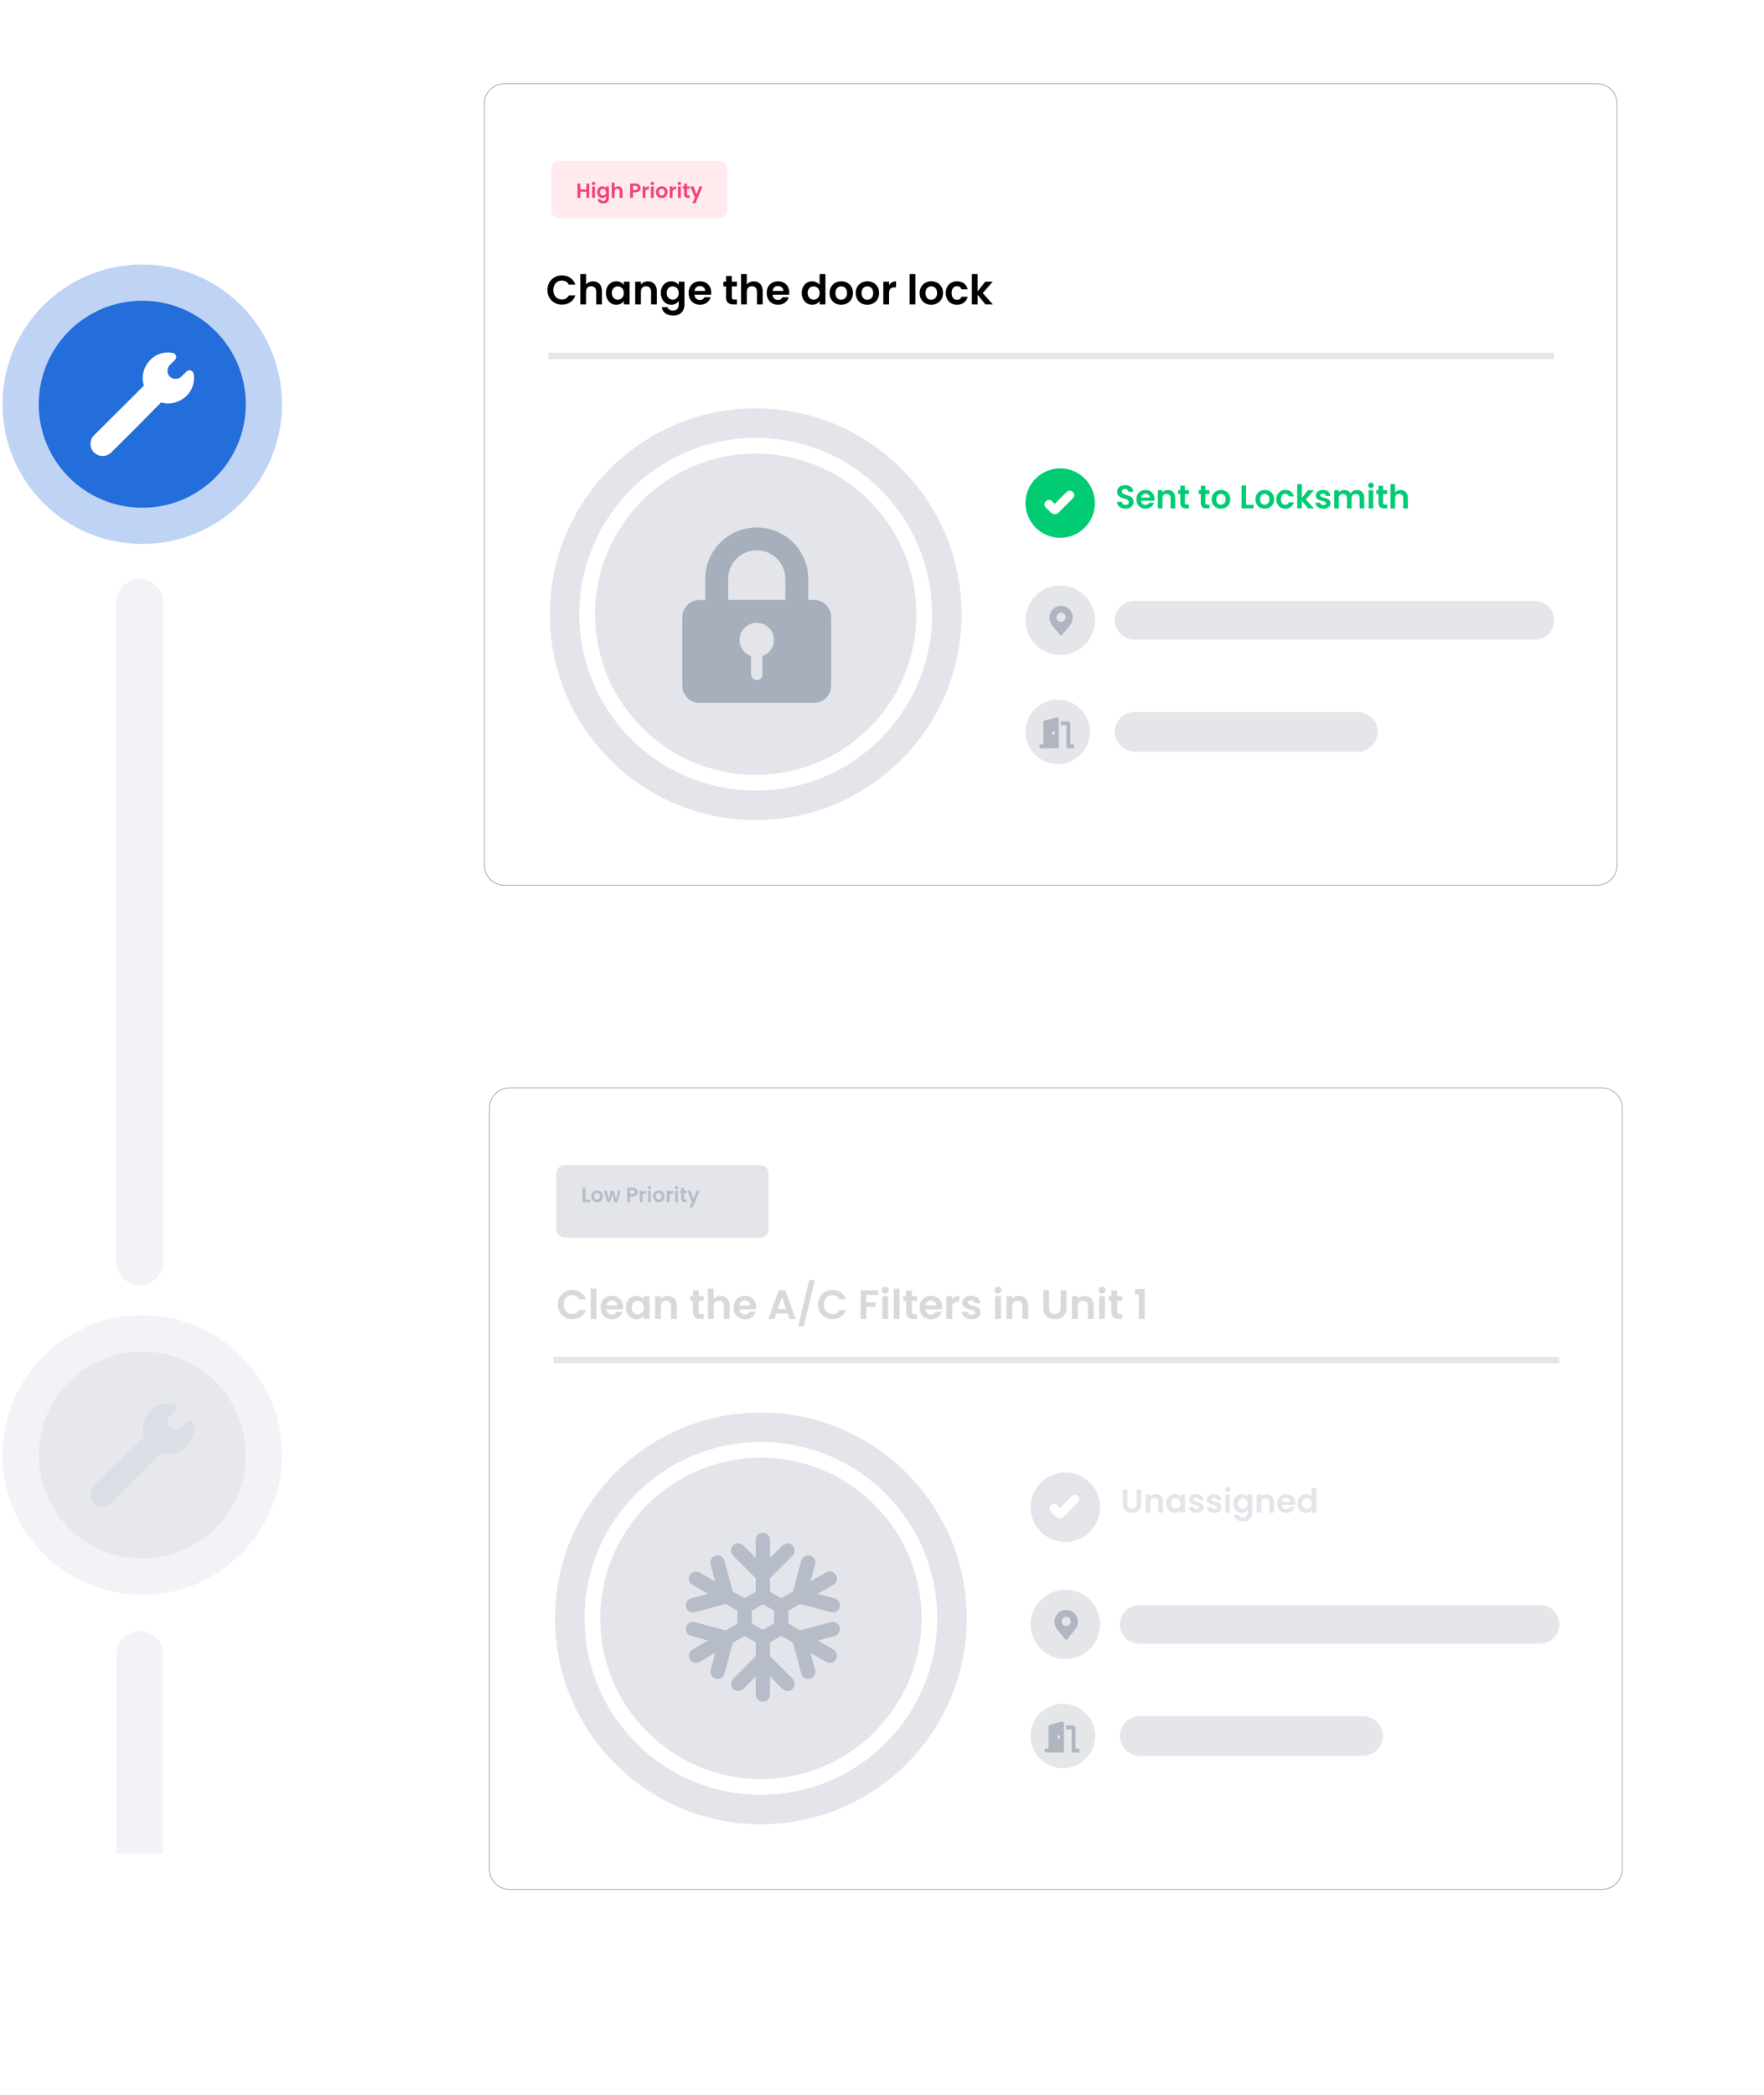<svg width="352" height="418" viewBox="0 0 352 418" fill="none" xmlns="http://www.w3.org/2000/svg">
<g clip-path="url(#clip0_1_3010)">
<g filter="url(#filter0_d_1_3010)">
<path d="M310.917 214.93H109.426C102.319 214.93 96.556 220.693 96.556 227.8V364.221C96.556 371.328 102.319 377.091 109.426 377.091H310.917C318.025 377.091 323.786 371.328 323.786 364.221V227.8C323.786 220.693 318.025 214.93 310.917 214.93Z" fill="#F5F6FA" fill-opacity="0.01"/>
</g>
<g filter="url(#filter1_d_1_3010)">
<path d="M309.885 210.8H108.394C101.286 210.8 95.524 216.561 95.524 223.669V360.089C95.524 367.198 101.286 372.959 108.394 372.959H309.885C316.992 372.959 322.755 367.198 322.755 360.089V223.669C322.755 216.561 316.992 210.8 309.885 210.8Z" fill="#F5F6FA" fill-opacity="0.01"/>
</g>
<path d="M319.695 217.079H101.68C99.466 217.079 97.671 218.874 97.671 221.088V373C97.671 375.214 99.466 377.009 101.68 377.009H319.695C321.909 377.009 323.704 375.214 323.704 373V221.088C323.704 218.874 321.909 217.079 319.695 217.079Z" fill="white" stroke="#A8A8A8" stroke-width="0.164"/>
<path d="M110.456 270.764H311.155V272.05H110.456V270.764Z" fill="#E6E6E6"/>
<path d="M192.913 322.938C192.913 300.25 174.521 281.858 151.833 281.858C129.146 281.858 110.753 300.25 110.753 322.938C110.753 345.626 129.145 364.018 151.833 364.018C174.521 364.018 192.913 345.626 192.913 322.938Z" fill="#E3E5EA"/>
<path d="M185.456 322.939C185.456 304.369 170.402 289.315 151.832 289.315C133.263 289.315 118.209 304.369 118.209 322.939C118.209 341.508 133.263 356.562 151.832 356.562C170.402 356.562 185.456 341.508 185.456 322.939Z" fill="#E3E5EA"/>
<path d="M185.456 322.937C185.456 304.368 170.402 289.314 151.833 289.314C133.263 289.314 118.209 304.368 118.209 322.937C118.209 341.507 133.263 356.56 151.833 356.56C170.402 356.56 185.456 341.507 185.456 322.937Z" stroke="white" stroke-width="3.137"/>
<path d="M212.588 293.832C210.751 293.832 208.988 294.562 207.689 295.862C206.39 297.161 205.659 298.924 205.659 300.761C205.659 302.599 206.39 304.361 207.689 305.661C208.988 306.96 210.751 307.69 212.588 307.69C214.426 307.69 216.188 306.96 217.488 305.661C218.787 304.361 219.517 302.599 219.518 300.761C219.517 298.924 218.787 297.161 217.488 295.862C216.188 294.562 214.426 293.832 212.588 293.832Z" fill="#E3E5EA"/>
<path d="M211.498 302.974C211.201 302.974 210.934 302.856 210.755 302.677L209.716 301.638C209.36 301.282 209.36 300.716 209.716 300.391C210.073 300.034 210.637 300.034 210.963 300.391L211.498 300.925L213.874 298.55C214.23 298.193 214.794 298.193 215.12 298.55C215.477 298.906 215.477 299.47 215.12 299.797L212.24 302.677C212.033 302.856 211.765 302.974 211.498 302.974Z" fill="white"/>
<path d="M212.588 317.199C210.751 317.199 208.988 317.93 207.689 319.229C206.39 320.528 205.659 322.291 205.659 324.128C205.659 325.966 206.39 327.728 207.689 329.028C208.988 330.327 210.751 331.057 212.588 331.058C214.426 331.057 216.188 330.327 217.488 329.028C218.787 327.728 219.517 325.966 219.518 324.128C219.517 322.291 218.787 320.528 217.488 319.229C216.188 317.93 214.426 317.199 212.588 317.199Z" fill="#7A8699" fill-opacity="0.2"/>
<path opacity="0.5" d="M214.831 322.508C214.657 322.166 214.401 321.874 214.086 321.657C213.77 321.44 213.405 321.307 213.024 321.269C212.851 321.251 212.677 321.251 212.505 321.269C212.124 321.307 211.759 321.441 211.444 321.657C211.127 321.873 210.871 322.166 210.697 322.508C210.48 322.944 210.396 323.434 210.456 323.918C210.516 324.401 210.718 324.856 211.036 325.225L212.587 327.112C212.61 327.137 212.637 327.159 212.668 327.174C212.699 327.188 212.731 327.195 212.764 327.195C212.797 327.195 212.831 327.187 212.862 327.174C212.893 327.161 212.92 327.137 212.941 327.112L214.494 325.225C214.812 324.856 215.013 324.401 215.073 323.917C215.133 323.434 215.049 322.943 214.831 322.508ZM212.764 324.454C212.584 324.454 212.407 324.4 212.257 324.3C212.107 324.2 211.99 324.056 211.921 323.889C211.851 323.721 211.833 323.538 211.869 323.361C211.905 323.183 211.991 323.021 212.119 322.893C212.247 322.766 212.41 322.679 212.587 322.644C212.764 322.609 212.947 322.627 213.114 322.696C213.281 322.764 213.424 322.881 213.524 323.031C213.625 323.182 213.679 323.359 213.679 323.54C213.679 323.782 213.582 324.014 213.411 324.186C213.241 324.358 213.007 324.453 212.764 324.454Z" fill="#7A8699"/>
<path opacity="0.2" d="M307.295 320.269H227.337C226.313 320.269 225.332 320.676 224.608 321.4C223.884 322.124 223.477 323.106 223.477 324.129C223.477 325.153 223.884 326.134 224.608 326.858C225.332 327.581 226.313 327.988 227.337 327.989H307.295C308.318 327.988 309.3 327.581 310.023 326.858C310.747 326.134 311.154 325.153 311.155 324.129C311.154 323.106 310.747 322.124 310.024 321.4C309.3 320.676 308.318 320.269 307.295 320.269ZM212.092 352.832C215.644 352.832 218.524 349.952 218.524 346.399C218.524 342.847 215.644 339.967 212.092 339.967C208.539 339.967 205.659 342.847 205.659 346.399C205.659 349.952 208.539 352.832 212.092 352.832Z" fill="#7A8699"/>
<path opacity="0.5" d="M215.195 348.919H214.617V344.895C214.617 344.567 214.359 344.3 214.041 344.3H212.692V345.07H213.848V349.689H215.195C215.301 349.689 215.387 349.603 215.387 349.507V349.134C215.387 349.004 215.302 348.919 215.195 348.919ZM211.83 343.542L209.521 344.14C209.338 344.186 209.228 344.345 209.228 344.526V348.919H208.651C208.545 348.919 208.459 349.005 208.459 349.101V349.475C208.459 349.603 208.545 349.689 208.651 349.689H212.309V343.928C212.309 343.67 212.074 343.478 211.83 343.542ZM211.25 346.994C211.089 346.994 210.96 346.821 210.96 346.62C210.96 346.408 211.089 346.246 211.25 346.246C211.41 346.246 211.538 346.398 211.538 346.61C211.538 346.822 211.41 346.994 211.25 346.994Z" fill="#7A8699"/>
<path opacity="0.2" d="M271.978 342.44H227.433C226.383 342.44 225.376 342.857 224.634 343.6C223.891 344.342 223.474 345.349 223.473 346.399C223.473 347.449 223.891 348.457 224.633 349.199C225.376 349.942 226.383 350.359 227.433 350.359H271.978C273.028 350.359 274.035 349.942 274.778 349.199C275.52 348.457 275.938 347.449 275.938 346.399C275.937 345.349 275.52 344.342 274.778 343.6C274.035 342.857 273.028 342.44 271.978 342.44Z" fill="#7A8699"/>
<path opacity="0.3" d="M165.816 323.675L159.681 325.319L157.315 323.954V321.394L159.654 320.052L165.815 321.703C165.939 321.736 166.064 321.752 166.187 321.752C166.502 321.752 166.809 321.648 167.059 321.456C167.309 321.264 167.488 320.994 167.569 320.69C167.776 319.924 167.322 319.138 166.557 318.932L163.178 318.028L166.292 316.24C166.622 316.05 166.863 315.738 166.962 315.371C167.061 315.004 167.011 314.613 166.822 314.283C166.632 313.954 166.32 313.713 165.953 313.613C165.586 313.514 165.195 313.565 164.865 313.754L161.745 315.546L162.649 312.166C162.698 311.984 162.71 311.794 162.686 311.608C162.661 311.421 162.6 311.241 162.506 311.079C162.412 310.916 162.287 310.773 162.137 310.658C161.988 310.544 161.818 310.46 161.636 310.411C161.454 310.362 161.265 310.35 161.078 310.374C160.892 310.399 160.712 310.46 160.549 310.554C160.386 310.648 160.243 310.773 160.128 310.922C160.014 311.072 159.93 311.242 159.881 311.424L158.236 317.558L155.884 318.91L153.654 317.621V314.915L158.164 310.405C158.724 309.845 158.724 308.939 158.164 308.378C158.031 308.244 157.873 308.138 157.7 308.066C157.526 307.994 157.339 307.957 157.151 307.957C156.962 307.957 156.776 307.994 156.602 308.066C156.428 308.138 156.27 308.244 156.137 308.378L153.654 310.861V307.257C153.654 306.877 153.503 306.512 153.234 306.243C152.965 305.974 152.601 305.823 152.22 305.823C151.84 305.823 151.476 305.974 151.207 306.243C150.938 306.512 150.787 306.877 150.787 307.257V310.842L148.323 308.378C147.763 307.818 146.856 307.818 146.296 308.378C146.163 308.511 146.057 308.669 145.985 308.843C145.912 309.017 145.875 309.203 145.875 309.391C145.875 309.58 145.912 309.766 145.985 309.94C146.057 310.114 146.163 310.272 146.296 310.405L150.787 314.897V317.631L148.575 318.908L146.221 317.558L144.579 311.424C144.374 310.66 143.588 310.21 142.824 310.41C142.642 310.458 142.471 310.542 142.321 310.657C142.172 310.772 142.047 310.914 141.952 311.078C141.858 311.241 141.797 311.421 141.773 311.607C141.748 311.794 141.761 311.984 141.81 312.166L142.715 315.545L139.595 313.754C139.432 313.66 139.252 313.599 139.065 313.575C138.878 313.551 138.689 313.564 138.507 313.613C138.325 313.662 138.155 313.747 138.006 313.862C137.857 313.976 137.732 314.12 137.638 314.283C137.545 314.446 137.484 314.626 137.46 314.813C137.436 314.999 137.448 315.189 137.498 315.371C137.547 315.552 137.631 315.723 137.746 315.872C137.861 316.021 138.004 316.146 138.167 316.24L141.281 318.028L137.903 318.932C137.137 319.138 136.684 319.924 136.888 320.69C137.06 321.329 137.64 321.752 138.273 321.752C138.396 321.752 138.521 321.736 138.644 321.703L144.807 320.051L147.142 321.392L147.145 323.954L144.779 325.321L138.644 323.675C137.884 323.476 137.094 323.926 136.888 324.689C136.683 325.452 137.137 326.24 137.903 326.445L141.269 327.347L138.163 329.139C138 329.233 137.857 329.358 137.743 329.508C137.628 329.657 137.544 329.827 137.495 330.009C137.447 330.191 137.434 330.381 137.459 330.567C137.484 330.754 137.545 330.934 137.64 331.097C137.905 331.558 138.387 331.814 138.882 331.814C139.125 331.814 139.372 331.753 139.597 331.621L142.718 329.82L141.81 333.212C141.761 333.394 141.748 333.583 141.773 333.77C141.797 333.957 141.858 334.137 141.952 334.3C142.047 334.463 142.172 334.606 142.321 334.721C142.471 334.835 142.642 334.919 142.824 334.968C142.947 335.002 143.072 335.018 143.195 335.018C143.828 335.018 144.407 334.594 144.579 333.953L146.23 327.792L148.579 326.438L150.787 327.713V330.481L146.296 334.973C146.163 335.106 146.057 335.264 145.985 335.438C145.912 335.612 145.875 335.798 145.875 335.986C145.875 336.175 145.912 336.361 145.985 336.535C146.057 336.709 146.163 336.867 146.296 337C146.429 337.133 146.587 337.239 146.76 337.311C146.934 337.383 147.121 337.42 147.309 337.419C147.677 337.419 148.043 337.281 148.323 337L150.787 334.536V338.12C150.787 338.308 150.824 338.495 150.896 338.669C150.968 338.843 151.073 339.001 151.206 339.134C151.339 339.267 151.498 339.373 151.672 339.445C151.846 339.517 152.032 339.554 152.22 339.554C153.012 339.554 153.655 338.913 153.655 338.12V334.519L156.137 337C156.27 337.133 156.428 337.239 156.602 337.311C156.775 337.383 156.962 337.42 157.15 337.419C157.338 337.42 157.525 337.383 157.699 337.311C157.873 337.239 158.032 337.134 158.164 337C158.724 336.44 158.724 335.533 158.164 334.973L153.655 330.464V327.724L155.882 326.437L158.231 327.792L159.881 333.953C160.053 334.594 160.632 335.018 161.265 335.018C161.387 335.018 161.512 335.002 161.636 334.968C162.401 334.762 162.855 333.979 162.651 333.212L161.74 329.82L164.863 331.621C165.089 331.753 165.335 331.814 165.579 331.814C166.073 331.814 166.554 331.558 166.82 331.097C166.914 330.934 166.976 330.754 167 330.567C167.025 330.381 167.013 330.191 166.964 330.009C166.916 329.827 166.832 329.657 166.717 329.508C166.602 329.358 166.459 329.233 166.296 329.139L163.191 327.347L166.557 326.445C166.739 326.396 166.909 326.312 167.059 326.198C167.208 326.083 167.334 325.941 167.428 325.778C167.522 325.615 167.583 325.435 167.608 325.248C167.632 325.061 167.62 324.872 167.571 324.69C167.367 323.926 166.579 323.475 165.816 323.675ZM154.448 323.954L152.229 325.236L150.012 323.954L150.01 321.39L152.229 320.109L154.448 321.392V323.954Z" fill="#515F78"/>
<path opacity="0.3" d="M28.388 108.547C43.789 108.547 56.276 96.061 56.276 80.66C56.276 65.258 43.79 52.772 28.388 52.772C12.986 52.772 0.5 65.257 0.5 80.66C0.5 96.062 12.986 108.547 28.388 108.547Z" fill="#1665D8" fill-opacity="0.92"/>
<path d="M28.387 101.317C39.796 101.317 49.044 92.069 49.044 80.66C49.044 69.251 39.796 60.002 28.387 60.002C16.978 60.002 7.729 69.251 7.729 80.66C7.729 92.069 16.978 101.317 28.387 101.317Z" fill="#1665D8" fill-opacity="0.92"/>
<path d="M37.23 78.998C38.439 77.794 38.914 76.128 38.642 74.629C38.626 74.409 38.508 74.258 38.422 74.172C38.378 74.128 38.332 74.091 38.305 74.069L38.298 74.065L38.27 74.041L38.259 74.033L38.211 73.985L38.149 73.954C37.744 73.752 37.377 73.966 37.223 74.119L36.193 75.145C35.588 75.748 34.486 75.748 33.881 75.145C33.276 74.542 33.276 73.445 33.881 72.843L34.912 71.817C35.065 71.664 35.281 71.298 35.078 70.895C35.026 70.792 34.95 70.662 34.823 70.561C34.696 70.459 34.544 70.411 34.393 70.404C32.819 70.137 31.138 70.598 30.005 71.817C28.582 73.238 28.179 75.171 28.709 76.954L18.763 86.86C17.823 87.795 17.823 89.349 18.763 90.285C19.703 91.222 21.264 91.222 22.204 90.285L27.355 85.156L31.648 80.795L31.651 80.791L32.147 80.298C33.88 80.821 35.811 80.323 37.22 79.009L37.224 79.004L37.229 78.999L37.23 78.998Z" fill="white"/>
<path opacity="0.5" d="M28.388 318.219C43.789 318.219 56.276 305.734 56.276 290.331C56.276 274.929 43.79 262.444 28.388 262.444C12.986 262.444 0.5 274.93 0.5 290.331C0.5 305.733 12.986 318.219 28.388 318.219Z" fill="#E3E5EA" fill-opacity="0.92"/>
<path opacity="0.1" d="M28.387 310.988C39.796 310.988 49.044 301.739 49.044 290.33C49.044 278.922 39.796 269.674 28.387 269.674C16.978 269.674 7.729 278.922 7.729 290.33C7.729 301.739 16.978 310.988 28.387 310.988Z" fill="#7A8699"/>
<path opacity="0.1" d="M37.23 288.67C38.439 287.467 38.914 285.8 38.642 284.301C38.627 284.081 38.508 283.931 38.422 283.845C38.378 283.8 38.332 283.764 38.305 283.742L38.298 283.737L38.27 283.714L38.259 283.706L38.211 283.657L38.149 283.626C37.744 283.423 37.377 283.638 37.223 283.791L36.193 284.817C35.588 285.42 34.486 285.42 33.881 284.817C33.276 284.214 33.276 283.116 33.881 282.514L34.912 281.489C35.065 281.336 35.281 280.97 35.078 280.568C35.026 280.464 34.95 280.334 34.823 280.233C34.696 280.133 34.544 280.083 34.393 280.076C32.819 279.809 31.139 280.27 30.005 281.489C28.582 282.91 28.179 284.844 28.709 286.626L18.764 296.531C17.823 297.467 17.823 299.021 18.764 299.958C19.704 300.895 21.264 300.895 22.204 299.958L27.355 294.827L31.648 290.466L31.651 290.464L32.147 289.97C33.88 290.492 35.811 289.996 37.22 288.681L37.224 288.675L37.23 288.67Z" fill="#7A8699"/>
<path opacity="0.5" d="M32.614 120.292C32.614 119.036 32.115 117.832 31.227 116.944C30.339 116.056 29.134 115.557 27.879 115.556C26.623 115.557 25.419 116.056 24.531 116.944C23.643 117.832 23.143 119.036 23.143 120.292V251.698C23.143 252.954 23.643 254.158 24.531 255.046C25.419 255.934 26.623 256.434 27.879 256.434C29.134 256.434 30.339 255.934 31.227 255.046C32.115 254.158 32.614 252.954 32.614 251.698V120.292ZM23.223 330.095C23.223 329.484 23.343 328.88 23.577 328.316C23.811 327.752 24.153 327.24 24.585 326.808C25.016 326.377 25.529 326.034 26.093 325.801C26.657 325.567 27.261 325.447 27.871 325.447C28.482 325.447 29.086 325.567 29.65 325.801C30.214 326.034 30.726 326.377 31.158 326.808C31.59 327.24 31.932 327.752 32.166 328.316C32.399 328.88 32.519 329.484 32.519 330.095V369.86H23.223V330.095Z" fill="#E3E5EA" fill-opacity="0.92"/>
<path d="M151.729 232.491H112.655C111.751 232.491 111.018 233.223 111.018 234.127V245.315C111.018 246.219 111.751 246.951 112.655 246.951H151.729C152.633 246.951 153.366 246.219 153.366 245.315V234.127C153.366 233.223 152.633 232.491 151.729 232.491Z" fill="#E3E5EA"/>
<path d="M116.244 236.999V239.854H117.758V239.4H116.817V236.999H116.244ZM120.311 238.721C120.311 238.005 119.799 237.551 119.145 237.551C118.49 237.551 117.979 238.005 117.979 238.721C117.979 239.437 118.474 239.891 119.128 239.891C119.783 239.891 120.311 239.433 120.311 238.721ZM118.56 238.721C118.56 238.267 118.834 238.05 119.136 238.05C119.439 238.05 119.721 238.267 119.721 238.721C119.721 239.171 119.431 239.392 119.128 239.392C118.826 239.392 118.56 239.171 118.56 238.721ZM121.144 239.854H121.766L122.179 238.271L122.592 239.854H123.21L123.873 237.588H123.325L122.924 239.31L122.498 237.588H121.893L121.459 239.314L121.058 237.588H120.477L121.144 239.854ZM125.73 238.296V237.465H126.184C126.507 237.465 126.651 237.621 126.651 237.882C126.651 238.136 126.507 238.296 126.184 238.296H125.73ZM127.24 237.882C127.24 237.387 126.896 236.999 126.209 236.999H125.157V239.854H125.73V238.758H126.209C126.945 238.758 127.24 238.316 127.24 237.882ZM128.219 238.725C128.219 238.287 128.424 238.156 128.763 238.156H128.915V237.555C128.775 237.552 128.637 237.585 128.515 237.653C128.392 237.72 128.29 237.819 128.219 237.94V237.588H127.646V239.854H128.219V238.725ZM129.3 239.854H129.873V237.588H129.3V239.854ZM129.59 237.318C129.791 237.318 129.942 237.171 129.942 236.982C129.942 236.794 129.791 236.647 129.59 236.647C129.545 236.645 129.5 236.652 129.457 236.668C129.414 236.683 129.375 236.708 129.342 236.739C129.31 236.771 129.283 236.808 129.266 236.85C129.248 236.892 129.238 236.937 129.239 236.982C129.238 237.028 129.248 237.073 129.266 237.115C129.283 237.156 129.31 237.194 129.342 237.226C129.375 237.257 129.414 237.281 129.457 237.297C129.5 237.313 129.545 237.32 129.59 237.318ZM132.627 238.721C132.627 238.005 132.116 237.551 131.462 237.551C130.807 237.551 130.296 238.005 130.296 238.721C130.296 239.437 130.791 239.891 131.445 239.891C132.1 239.891 132.627 239.433 132.627 238.721ZM130.877 238.721C130.877 238.267 131.151 238.05 131.453 238.05C131.756 238.05 132.038 238.267 132.038 238.721C132.038 239.171 131.748 239.392 131.445 239.392C131.138 239.392 130.877 239.171 130.877 238.721ZM133.62 238.725C133.62 238.287 133.824 238.156 134.164 238.156H134.315V237.555C134.176 237.552 134.038 237.585 133.915 237.653C133.793 237.72 133.691 237.819 133.62 237.94V237.588H133.047V239.854H133.62V238.725ZM134.702 239.854H135.274V237.588H134.702V239.854ZM134.992 237.318C135.192 237.318 135.344 237.171 135.344 236.982C135.344 236.794 135.192 236.647 134.992 236.647C134.947 236.645 134.901 236.652 134.859 236.668C134.816 236.683 134.777 236.708 134.744 236.739C134.711 236.771 134.685 236.808 134.667 236.85C134.649 236.892 134.64 236.937 134.64 236.982C134.64 237.028 134.649 237.073 134.667 237.115C134.685 237.156 134.711 237.194 134.744 237.226C134.777 237.257 134.816 237.281 134.859 237.297C134.901 237.313 134.947 237.32 134.992 237.318ZM135.93 239.151C135.93 239.67 136.22 239.854 136.654 239.854H137.014V239.371H136.748C136.568 239.371 136.506 239.306 136.506 239.155V238.058H137.014V237.588H136.506V237.027H135.93V237.588H135.66V238.058H135.93V239.151ZM138.392 239.171L137.807 237.588H137.164L138.072 239.797L137.582 240.926H138.191L139.594 237.588H138.985L138.392 239.171Z" fill="#B7BDC8"/>
<path d="M111.305 260.317C111.305 262.027 112.557 263.23 114.201 263.23C115.469 263.23 116.5 262.559 116.885 261.381H115.567C115.297 261.937 114.807 262.207 114.193 262.207C113.195 262.207 112.483 261.471 112.483 260.317C112.483 259.155 113.195 258.427 114.193 258.427C114.807 258.427 115.297 258.697 115.567 259.245H116.885C116.5 258.075 115.469 257.396 114.201 257.396C112.557 257.396 111.305 258.607 111.305 260.317ZM117.863 263.181H119.009V257.126H117.863V263.181ZM122.088 259.515C122.677 259.515 123.151 259.892 123.168 260.489H121.016C121.106 259.867 121.539 259.515 122.088 259.515ZM124.239 261.757H123.004C122.857 262.06 122.587 262.305 122.096 262.305C121.523 262.305 121.065 261.929 121.008 261.258H124.321C124.346 261.111 124.354 260.964 124.354 260.816C124.354 259.466 123.429 258.574 122.12 258.574C120.778 258.574 119.846 259.483 119.846 260.914C119.846 262.338 120.803 263.254 122.12 263.254C123.241 263.254 123.994 262.592 124.239 261.757ZM124.896 260.898C124.896 262.314 125.812 263.254 126.957 263.254C127.677 263.254 128.193 262.911 128.463 262.518V263.181H129.616V258.648H128.463V259.294C128.193 258.918 127.694 258.574 126.966 258.574C125.812 258.574 124.896 259.483 124.896 260.898ZM128.463 260.914C128.463 261.774 127.89 262.248 127.26 262.248C126.646 262.248 126.066 261.757 126.066 260.898C126.066 260.039 126.646 259.581 127.26 259.581C127.89 259.581 128.463 260.055 128.463 260.914ZM133.909 263.181H135.055V260.522C135.055 259.27 134.302 258.583 133.247 258.583C132.666 258.583 132.175 258.828 131.88 259.213V258.648H130.735V263.181H131.88V260.677C131.88 259.949 132.281 259.556 132.903 259.556C133.509 259.556 133.909 259.949 133.909 260.677V263.181ZM138.274 261.774C138.274 262.813 138.855 263.181 139.722 263.181H140.442V262.215H139.91C139.55 262.215 139.427 262.084 139.427 261.782V259.589H140.442V258.648H139.427V257.527H138.274V258.648H137.734V259.589H138.274V261.774ZM141.266 263.181H142.411V260.677C142.411 259.949 142.812 259.556 143.434 259.556C144.039 259.556 144.44 259.949 144.44 260.677V263.181H145.586V260.522C145.586 259.27 144.841 258.583 143.818 258.583C143.213 258.583 142.706 258.828 142.411 259.213V257.126H141.266V263.181ZM148.623 259.515C149.212 259.515 149.686 259.892 149.703 260.489H147.551C147.641 259.867 148.075 259.515 148.623 259.515ZM150.775 261.757H149.539C149.392 262.06 149.122 262.305 148.631 262.305C148.058 262.305 147.6 261.929 147.543 261.258H150.856C150.881 261.111 150.889 260.964 150.889 260.816C150.889 259.466 149.965 258.574 148.656 258.574C147.314 258.574 146.381 259.483 146.381 260.914C146.381 262.338 147.338 263.254 148.656 263.254C149.776 263.254 150.529 262.592 150.775 261.757ZM157.552 263.181H158.763L156.71 257.462H155.376L153.322 263.181H154.525L154.902 262.093H157.176L157.552 263.181ZM156.865 261.176H155.212L156.039 258.787L156.865 261.176ZM159.27 264.662H160.391L162.6 255.433H161.479L159.27 264.662ZM163.232 260.317C163.232 262.027 164.484 263.23 166.129 263.23C167.397 263.23 168.428 262.559 168.812 261.381H167.495C167.225 261.937 166.734 262.207 166.12 262.207C165.122 262.207 164.41 261.471 164.41 260.317C164.41 259.155 165.122 258.427 166.12 258.427C166.734 258.427 167.225 258.697 167.495 259.245H168.812C168.428 258.075 167.397 257.396 166.129 257.396C164.484 257.396 163.232 258.607 163.232 260.317ZM171.741 263.181H172.886V260.767H174.711V259.859H172.886V258.394H175.267V257.47H171.741V263.181ZM176.079 263.181H177.224V258.648H176.079V263.181ZM176.659 258.108C177.06 258.108 177.363 257.814 177.363 257.437C177.363 257.061 177.06 256.766 176.659 256.766C176.25 256.766 175.956 257.061 175.956 257.437C175.956 257.814 176.25 258.108 176.659 258.108ZM178.356 263.181H179.501V257.126H178.356V263.181ZM180.813 261.774C180.813 262.813 181.394 263.181 182.262 263.181H182.982V262.215H182.45C182.09 262.215 181.967 262.084 181.967 261.782V259.589H182.982V258.648H181.967V257.527H180.813V258.648H180.273V259.589H180.813V261.774ZM185.753 259.515C186.342 259.515 186.816 259.892 186.833 260.489H184.681C184.771 259.867 185.205 259.515 185.753 259.515ZM187.905 261.757H186.669C186.522 262.06 186.252 262.305 185.761 262.305C185.188 262.305 184.73 261.929 184.673 261.258H187.986C188.011 261.111 188.019 260.964 188.019 260.816C188.019 259.466 187.095 258.574 185.785 258.574C184.444 258.574 183.511 259.483 183.511 260.914C183.511 262.338 184.468 263.254 185.785 263.254C186.906 263.254 187.659 262.592 187.905 261.757ZM190 260.923C190 260.047 190.409 259.785 191.088 259.785H191.391V258.583C191.111 258.576 190.835 258.643 190.591 258.778C190.346 258.913 190.142 259.111 190 259.352V258.648H188.854V263.181H190V260.923ZM195.681 261.888C195.648 260.227 193.136 260.743 193.136 259.916C193.136 259.654 193.357 259.483 193.782 259.483C194.232 259.483 194.511 259.72 194.543 260.072H195.64C195.574 259.172 194.911 258.574 193.815 258.574C192.694 258.574 192.023 259.18 192.023 259.933C192.023 261.594 194.584 261.078 194.584 261.888C194.584 262.15 194.339 262.354 193.889 262.354C193.431 262.354 193.111 262.093 193.071 261.749H191.917C191.966 262.592 192.76 263.254 193.897 263.254C195.001 263.254 195.681 262.665 195.681 261.888ZM198.57 263.181H199.716V258.648H198.57V263.181ZM199.151 258.108C199.552 258.108 199.855 257.814 199.855 257.437C199.855 257.061 199.552 256.766 199.151 256.766C198.742 256.766 198.448 257.061 198.448 257.437C198.448 257.814 198.742 258.108 199.151 258.108ZM204.023 263.181H205.168V260.522C205.168 259.27 204.415 258.583 203.36 258.583C202.779 258.583 202.288 258.828 201.994 259.213V258.648H200.848V263.181H201.994V260.677C201.994 259.949 202.395 259.556 203.016 259.556C203.622 259.556 204.023 259.949 204.023 260.677V263.181ZM208.191 260.996C208.191 262.502 209.221 263.238 210.473 263.238C211.725 263.238 212.805 262.502 212.805 260.996V257.47H211.651V261.004C211.651 261.79 211.226 262.199 210.49 262.199C209.761 262.199 209.336 261.79 209.336 261.004V257.47H208.191V260.996ZM217.086 263.181H218.231V260.522C218.231 259.27 217.479 258.583 216.423 258.583C215.842 258.583 215.351 258.828 215.057 259.213V258.648H213.911V263.181H215.057V260.677C215.057 259.949 215.458 259.556 216.079 259.556C216.685 259.556 217.086 259.949 217.086 260.677V263.181ZM219.321 263.181H220.467V258.648H219.321V263.181ZM219.902 258.108C220.303 258.108 220.606 257.814 220.606 257.437C220.606 257.061 220.303 256.766 219.902 256.766C219.493 256.766 219.198 257.061 219.198 257.437C219.198 257.814 219.493 258.108 219.902 258.108ZM221.778 261.774C221.778 262.813 222.359 263.181 223.226 263.181H223.946V262.215H223.414C223.054 262.215 222.932 262.084 222.932 261.782V259.589H223.946V258.648H222.932V257.527H221.778V258.648H221.238V259.589H221.778V261.774ZM227.244 263.181H228.422V257.216H226.45V258.272H227.244V263.181Z" fill="#D9D9D9"/>
<g filter="url(#filter2_d_1_3010)">
<path d="M309.885 14.556H108.394C101.286 14.556 95.524 20.317 95.524 27.425V163.846C95.524 170.954 101.286 176.715 108.394 176.715H309.885C316.992 176.715 322.755 170.954 322.755 163.846V27.425C322.755 20.317 316.992 14.556 309.885 14.556Z" fill="#F5F6FA" fill-opacity="0.01"/>
</g>
<path d="M318.666 16.703H100.65C98.436 16.703 96.641 18.498 96.641 20.712V172.625C96.641 174.839 98.436 176.634 100.65 176.634H318.666C320.88 176.634 322.675 174.839 322.675 172.625V20.712C322.675 18.498 320.88 16.703 318.666 16.703Z" fill="white" stroke="#A8A8A8" stroke-width="0.164"/>
<path d="M109.427 70.388H310.126V71.674H109.427V70.388Z" fill="#E6E6E6"/>
<path d="M191.884 122.562C191.884 99.874 173.492 81.482 150.804 81.482C128.116 81.482 109.724 99.874 109.724 122.562C109.724 145.25 128.116 163.642 150.804 163.642C173.492 163.642 191.884 145.249 191.884 122.562Z" fill="#E3E5EA"/>
<path d="M184.427 122.562C184.427 103.993 169.373 88.939 150.803 88.939C132.234 88.939 117.18 103.993 117.18 122.562C117.18 141.132 132.234 156.185 150.803 156.185C169.373 156.185 184.427 141.132 184.427 122.562Z" fill="#E3E5EA"/>
<path opacity="0.4" d="M162.428 119.707H161.287V115.519C161.283 112.794 160.199 110.182 158.272 108.255C156.345 106.328 153.733 105.244 151.008 105.24C145.34 105.24 140.727 109.851 140.727 115.519V119.707H139.585C137.696 119.707 136.159 121.245 136.159 123.134V136.839C136.159 138.73 137.696 140.267 139.585 140.267H162.428C164.319 140.267 165.855 138.73 165.855 136.839V123.134C165.855 121.245 164.319 119.707 162.428 119.707ZM152.149 130.918V134.556C152.149 134.858 152.028 135.149 151.814 135.363C151.6 135.577 151.31 135.698 151.007 135.699C150.376 135.699 149.865 135.187 149.865 134.556V130.918C148.537 130.446 147.582 129.193 147.581 127.703C147.581 126.794 147.942 125.923 148.585 125.28C149.227 124.638 150.098 124.276 151.007 124.276C152.9 124.274 154.432 125.809 154.434 127.703C154.432 129.193 153.476 130.446 152.149 130.918ZM156.719 119.707H145.296V115.519C145.298 114.005 145.901 112.554 146.971 111.483C148.042 110.413 149.493 109.81 151.007 109.808C152.521 109.81 153.973 110.412 155.043 111.483C156.114 112.553 156.717 114.005 156.719 115.519V119.707Z" fill="#515F78"/>
<path d="M184.427 122.562C184.427 103.993 169.373 88.939 150.803 88.939C132.234 88.939 117.18 103.993 117.18 122.562C117.18 141.132 132.234 156.185 150.803 156.185C169.373 156.185 184.427 141.132 184.427 122.562Z" stroke="white" stroke-width="3.137"/>
<path d="M211.559 93.457C209.721 93.457 207.959 94.187 206.66 95.487C205.36 96.786 204.63 98.549 204.63 100.386C204.63 102.224 205.36 103.986 206.66 105.286C207.959 106.585 209.721 107.315 211.559 107.315C213.397 107.315 215.159 106.585 216.458 105.286C217.758 103.986 218.488 102.224 218.488 100.386C218.488 98.549 217.758 96.786 216.458 95.487C215.159 94.187 213.397 93.457 211.559 93.457Z" fill="#01CC74"/>
<path d="M210.469 102.599C210.172 102.599 209.905 102.48 209.727 102.301L208.688 101.262C208.331 100.906 208.331 100.34 208.688 100.014C209.044 99.658 209.608 99.658 209.934 100.014L210.469 100.549L212.845 98.174C213.201 97.817 213.766 97.817 214.091 98.174C214.448 98.53 214.448 99.093 214.091 99.42L211.211 102.301C211.003 102.48 210.736 102.599 210.469 102.599Z" fill="white"/>
<path d="M211.559 116.825C209.721 116.825 207.959 117.556 206.66 118.855C205.36 120.154 204.63 121.917 204.63 123.754C204.63 125.592 205.36 127.354 206.66 128.654C207.959 129.953 209.721 130.683 211.559 130.684C213.397 130.683 215.159 129.953 216.458 128.654C217.758 127.354 218.488 125.592 218.488 123.754C218.488 121.917 217.758 120.154 216.458 118.855C215.159 117.556 213.397 116.825 211.559 116.825Z" fill="#7A8699" fill-opacity="0.2"/>
<path opacity="0.5" d="M213.803 122.135C213.628 121.793 213.372 121.501 213.056 121.284C212.741 121.068 212.376 120.934 211.994 120.896C211.822 120.879 211.649 120.879 211.477 120.896C211.096 120.934 210.73 121.068 210.415 121.284C210.099 121.5 209.843 121.793 209.668 122.135C209.451 122.571 209.367 123.061 209.427 123.545C209.487 124.028 209.689 124.483 210.008 124.852L211.559 126.739C211.58 126.765 211.607 126.787 211.639 126.801C211.67 126.814 211.702 126.823 211.735 126.823C211.768 126.823 211.803 126.814 211.833 126.801C211.864 126.787 211.891 126.765 211.912 126.739L213.465 124.852C213.783 124.483 213.984 124.028 214.044 123.545C214.104 123.061 214.02 122.571 213.803 122.135ZM211.735 124.081C211.555 124.081 211.378 124.027 211.229 123.927C211.079 123.827 210.961 123.683 210.892 123.516C210.822 123.349 210.804 123.166 210.84 122.989C210.875 122.811 210.962 122.649 211.09 122.521C211.218 122.392 211.38 122.305 211.558 122.27C211.735 122.235 211.918 122.254 212.085 122.323C212.252 122.393 212.395 122.509 212.496 122.659C212.613 122.835 212.665 123.046 212.645 123.256C212.624 123.466 212.531 123.663 212.382 123.813C212.211 123.984 211.978 124.081 211.735 124.081Z" fill="#7A8699"/>
<path opacity="0.2" d="M306.266 119.895H226.308C225.284 119.896 224.303 120.302 223.579 121.026C222.856 121.75 222.449 122.731 222.448 123.754C222.449 124.778 222.855 125.759 223.579 126.483C224.303 127.207 225.284 127.614 226.308 127.615H306.266C307.29 127.614 308.271 127.207 308.995 126.483C309.718 125.759 310.125 124.778 310.125 123.754C310.125 122.731 309.718 121.75 308.994 121.026C308.271 120.302 307.289 119.896 306.266 119.895ZM211.062 152.459C214.615 152.459 217.495 149.579 217.495 146.025C217.495 142.472 214.615 139.593 211.062 139.593C207.51 139.593 204.63 142.473 204.63 146.025C204.63 149.578 207.51 152.459 211.062 152.459Z" fill="#7A8699"/>
<path opacity="0.5" d="M214.166 148.546H213.589V144.522C213.589 144.194 213.33 143.926 213.011 143.926H211.664V144.697H212.818V149.315H214.166C214.272 149.315 214.358 149.23 214.358 149.134V148.76C214.358 148.63 214.274 148.546 214.166 148.546ZM210.801 143.169L208.492 143.767C208.406 143.788 208.33 143.838 208.277 143.909C208.224 143.979 208.197 144.065 208.2 144.153V148.546H207.622C207.516 148.546 207.43 148.632 207.43 148.728V149.102C207.43 149.23 207.516 149.315 207.622 149.315H211.279V143.555C211.279 143.296 211.044 143.105 210.801 143.169ZM210.221 146.621C210.06 146.621 209.932 146.448 209.932 146.247C209.932 146.035 210.06 145.873 210.221 145.873C210.381 145.873 210.509 146.025 210.509 146.236C210.509 146.448 210.381 146.621 210.221 146.621Z" fill="#7A8699"/>
<path opacity="0.2" d="M270.949 142.067H226.404C225.354 142.067 224.347 142.484 223.605 143.227C222.862 143.969 222.445 144.976 222.445 146.026C222.445 147.076 222.862 148.083 223.605 148.826C224.347 149.569 225.354 149.986 226.404 149.986H270.949C271.999 149.986 273.006 149.569 273.749 148.826C274.491 148.084 274.909 147.076 274.909 146.026C274.908 144.976 274.491 143.969 273.748 143.226C273.006 142.484 271.999 142.067 270.949 142.067Z" fill="#7A8699"/>
<path d="M143.528 32.115H111.619C110.715 32.115 109.982 32.847 109.982 33.751V41.933C109.982 42.837 110.715 43.569 111.619 43.569H143.528C144.432 43.569 145.164 42.837 145.164 41.933V33.751C145.164 32.847 144.432 32.115 143.528 32.115Z" fill="#FFEBEE"/>
<path d="M117.018 39.478H117.591V36.623H117.018V37.797H115.795V36.623H115.222V39.478H115.795V38.263H117.018V39.478ZM118.155 39.478H118.727V37.212H118.155V39.478ZM118.445 36.942C118.645 36.942 118.797 36.794 118.797 36.606C118.797 36.418 118.645 36.271 118.445 36.271C118.4 36.269 118.354 36.276 118.312 36.292C118.269 36.307 118.23 36.332 118.197 36.363C118.164 36.395 118.138 36.432 118.12 36.474C118.102 36.516 118.093 36.561 118.093 36.606C118.093 36.652 118.102 36.697 118.12 36.739C118.138 36.78 118.164 36.818 118.197 36.849C118.23 36.881 118.269 36.905 118.312 36.921C118.354 36.937 118.4 36.944 118.445 36.942ZM119.145 38.337C119.145 39.044 119.604 39.515 120.18 39.515C120.536 39.515 120.794 39.339 120.929 39.143V39.495C120.929 39.916 120.684 40.096 120.369 40.096C120.082 40.096 119.869 39.961 119.812 39.756H119.244C119.301 40.276 119.747 40.595 120.385 40.595C121.129 40.595 121.506 40.108 121.506 39.495V37.212H120.929V37.535C120.794 37.339 120.536 37.175 120.18 37.175C119.604 37.175 119.145 37.629 119.145 38.337ZM120.929 38.345C120.929 38.775 120.643 39.012 120.328 39.012C120.021 39.012 119.73 38.766 119.73 38.337C119.73 37.907 120.021 37.678 120.328 37.678C120.643 37.678 120.929 37.916 120.929 38.345ZM122.065 39.478H122.638V38.226C122.638 37.862 122.839 37.666 123.15 37.666C123.452 37.666 123.653 37.862 123.653 38.226V39.478H124.225V38.149C124.225 37.523 123.853 37.179 123.342 37.179C123.039 37.179 122.785 37.302 122.638 37.494V36.451H122.065V39.478ZM126.318 37.919V37.089H126.772C127.095 37.089 127.238 37.245 127.238 37.506C127.238 37.76 127.095 37.919 126.772 37.919H126.318ZM127.827 37.506C127.827 37.011 127.483 36.623 126.796 36.623H125.745V39.478H126.318V38.382H126.796C127.533 38.382 127.827 37.94 127.827 37.506ZM128.806 38.349C128.806 37.911 129.011 37.781 129.351 37.781H129.502V37.179C129.362 37.176 129.224 37.209 129.102 37.277C128.98 37.344 128.878 37.444 128.806 37.564V37.212H128.234V39.478H128.806V38.349ZM129.887 39.478H130.46V37.212H129.887V39.478ZM130.178 36.942C130.378 36.942 130.53 36.794 130.53 36.606C130.53 36.418 130.378 36.271 130.178 36.271C130.132 36.269 130.087 36.276 130.044 36.292C130.002 36.307 129.963 36.332 129.93 36.363C129.897 36.395 129.871 36.432 129.853 36.474C129.835 36.516 129.826 36.561 129.826 36.606C129.826 36.652 129.835 36.697 129.853 36.739C129.871 36.78 129.897 36.818 129.93 36.849C129.963 36.881 130.002 36.905 130.044 36.921C130.087 36.937 130.132 36.944 130.178 36.942ZM133.215 38.345C133.215 37.629 132.703 37.175 132.049 37.175C131.394 37.175 130.883 37.629 130.883 38.345C130.883 39.061 131.378 39.515 132.033 39.515C132.687 39.515 133.215 39.057 133.215 38.345ZM131.464 38.345C131.464 37.891 131.738 37.674 132.041 37.674C132.343 37.674 132.626 37.891 132.626 38.345C132.626 38.799 132.335 39.016 132.033 39.016C131.73 39.016 131.464 38.795 131.464 38.345ZM134.207 38.349C134.207 37.911 134.412 37.781 134.751 37.781H134.903V37.179C134.763 37.176 134.625 37.209 134.503 37.277C134.381 37.344 134.279 37.444 134.207 37.564V37.212H133.635V39.478H134.207V38.349ZM135.289 39.478H135.862V37.212H135.289V39.478ZM135.579 36.942C135.78 36.942 135.931 36.794 135.931 36.606C135.931 36.418 135.78 36.271 135.579 36.271C135.534 36.269 135.489 36.276 135.446 36.292C135.403 36.307 135.364 36.332 135.331 36.363C135.299 36.395 135.272 36.432 135.255 36.474C135.237 36.516 135.227 36.561 135.228 36.606C135.227 36.652 135.237 36.697 135.255 36.739C135.272 36.78 135.299 36.818 135.331 36.849C135.364 36.881 135.403 36.905 135.446 36.921C135.489 36.937 135.534 36.944 135.579 36.942ZM136.518 38.775C136.518 39.294 136.808 39.478 137.242 39.478H137.602V38.995H137.336C137.156 38.995 137.095 38.93 137.095 38.779V37.682H137.602V37.212H137.095V36.651H136.518V37.212H136.248V37.682H136.518V38.775ZM138.979 38.795L138.394 37.212H137.752L138.66 39.421L138.169 40.55H138.778L140.182 37.212H139.572L138.979 38.795Z" fill="#F2447A"/>
<path d="M109.237 57.875C109.237 59.585 110.489 60.788 112.134 60.788C113.402 60.788 114.433 60.117 114.817 58.939H113.5C113.23 59.495 112.739 59.765 112.125 59.765C111.127 59.765 110.415 59.029 110.415 57.875C110.415 56.713 111.127 55.985 112.125 55.985C112.739 55.985 113.23 56.255 113.5 56.803H114.817C114.433 55.633 113.402 54.954 112.134 54.954C110.489 54.954 109.237 56.165 109.237 57.875ZM115.796 60.739H116.941V58.235C116.941 57.507 117.342 57.114 117.964 57.114C118.569 57.114 118.97 57.507 118.97 58.235V60.739H120.116V58.08C120.116 56.828 119.371 56.14 118.349 56.14C117.743 56.14 117.236 56.386 116.941 56.77V54.684H115.796V60.739ZM120.91 58.456C120.91 59.871 121.827 60.812 122.972 60.812C123.692 60.812 124.208 60.469 124.478 60.076V60.739H125.631V56.206H124.478V56.852C124.208 56.476 123.708 56.132 122.98 56.132C121.827 56.132 120.91 57.04 120.91 58.456ZM124.478 58.472C124.478 59.331 123.905 59.806 123.275 59.806C122.661 59.806 122.08 59.315 122.08 58.456C122.08 57.597 122.661 57.139 123.275 57.139C123.905 57.139 124.478 57.613 124.478 58.472ZM129.924 60.739H131.07V58.08C131.07 56.828 130.317 56.14 129.261 56.14C128.681 56.14 128.19 56.386 127.895 56.77V56.206H126.75V60.739H127.895V58.235C127.895 57.507 128.296 57.114 128.918 57.114C129.523 57.114 129.924 57.507 129.924 58.235V60.739ZM131.865 58.456C131.865 59.871 132.781 60.812 133.935 60.812C134.647 60.812 135.162 60.46 135.432 60.068V60.771C135.432 61.614 134.941 61.974 134.311 61.974C133.739 61.974 133.313 61.704 133.199 61.295H132.061C132.176 62.334 133.068 62.972 134.344 62.972C135.833 62.972 136.586 61.999 136.586 60.771V56.206H135.432V56.852C135.162 56.459 134.647 56.132 133.935 56.132C132.781 56.132 131.865 57.04 131.865 58.456ZM135.432 58.472C135.432 59.331 134.859 59.806 134.229 59.806C133.616 59.806 133.035 59.315 133.035 58.456C133.035 57.597 133.616 57.139 134.229 57.139C134.859 57.139 135.432 57.613 135.432 58.472ZM139.652 57.073C140.241 57.073 140.715 57.45 140.732 58.047H138.58C138.67 57.425 139.103 57.073 139.652 57.073ZM141.803 59.315H140.568C140.421 59.618 140.151 59.863 139.66 59.863C139.087 59.863 138.629 59.487 138.572 58.816H141.885C141.91 58.669 141.918 58.521 141.918 58.374C141.918 57.024 140.993 56.132 139.684 56.132C138.342 56.132 137.41 57.04 137.41 58.472C137.41 59.896 138.367 60.812 139.684 60.812C140.805 60.812 141.558 60.15 141.803 59.315ZM144.884 59.331C144.884 60.37 145.465 60.739 146.332 60.739H147.052V59.773H146.52C146.16 59.773 146.037 59.642 146.037 59.34V57.147H147.052V56.206H146.037V55.085H144.884V56.206H144.344V57.147H144.884V59.331ZM147.876 60.739H149.021V58.235C149.021 57.507 149.422 57.114 150.044 57.114C150.65 57.114 151.05 57.507 151.05 58.235V60.739H152.196V58.08C152.196 56.828 151.451 56.14 150.429 56.14C149.823 56.14 149.316 56.386 149.021 56.77V54.684H147.876V60.739ZM155.232 57.073C155.821 57.073 156.296 57.45 156.312 58.047H154.16C154.25 57.425 154.684 57.073 155.232 57.073ZM157.384 59.315H156.149C156.001 59.618 155.731 59.863 155.24 59.863C154.668 59.863 154.209 59.487 154.152 58.816H157.466C157.49 58.669 157.499 58.521 157.499 58.374C157.499 57.024 156.574 56.132 155.265 56.132C153.923 56.132 152.99 57.04 152.99 58.472C152.99 59.896 153.948 60.812 155.265 60.812C156.386 60.812 157.139 60.15 157.384 59.315ZM159.99 58.456C159.99 59.871 160.906 60.812 162.06 60.812C162.772 60.812 163.279 60.485 163.549 60.068V60.739H164.711V54.684H163.549V56.836C163.238 56.41 162.665 56.132 162.068 56.132C160.906 56.132 159.99 57.04 159.99 58.456ZM163.557 58.472C163.557 59.331 162.984 59.806 162.354 59.806C161.741 59.806 161.16 59.315 161.16 58.456C161.16 57.597 161.741 57.139 162.354 57.139C162.984 57.139 163.557 57.613 163.557 58.472ZM170.207 58.472C170.207 57.04 169.184 56.132 167.875 56.132C166.566 56.132 165.543 57.04 165.543 58.472C165.543 59.896 166.533 60.812 167.842 60.812C169.159 60.812 170.207 59.896 170.207 58.472ZM166.705 58.472C166.705 57.564 167.253 57.13 167.858 57.13C168.464 57.13 169.028 57.564 169.028 58.472C169.028 59.372 168.447 59.814 167.842 59.814C167.228 59.814 166.705 59.372 166.705 58.472ZM175.424 58.472C175.424 57.04 174.401 56.132 173.092 56.132C171.783 56.132 170.76 57.04 170.76 58.472C170.76 59.896 171.75 60.812 173.06 60.812C174.377 60.812 175.424 59.896 175.424 58.472ZM171.922 58.472C171.922 57.564 172.47 57.13 173.076 57.13C173.681 57.13 174.246 57.564 174.246 58.472C174.246 59.372 173.665 59.814 173.06 59.814C172.446 59.814 171.922 59.372 171.922 58.472ZM177.41 58.48C177.41 57.605 177.819 57.343 178.498 57.343H178.801V56.14C178.521 56.133 178.245 56.201 178.001 56.336C177.756 56.471 177.552 56.669 177.41 56.91V56.206H176.264V60.739H177.41V58.48ZM181.522 60.739H182.667V54.684H181.522V60.739ZM188.176 58.472C188.176 57.04 187.154 56.132 185.844 56.132C184.535 56.132 183.513 57.04 183.513 58.472C183.513 59.896 184.503 60.812 185.812 60.812C187.129 60.812 188.176 59.896 188.176 58.472ZM184.674 58.472C184.674 57.564 185.223 57.13 185.828 57.13C186.434 57.13 186.998 57.564 186.998 58.472C186.998 59.372 186.417 59.814 185.812 59.814C185.198 59.814 184.674 59.372 184.674 58.472ZM188.722 58.472C188.722 59.896 189.655 60.812 190.964 60.812C192.093 60.812 192.854 60.174 193.099 59.209H191.864C191.725 59.618 191.43 59.83 190.956 59.83C190.317 59.83 189.892 59.356 189.892 58.472C189.892 57.589 190.317 57.106 190.956 57.106C191.43 57.106 191.733 57.351 191.864 57.736H193.099C192.854 56.721 192.093 56.132 190.964 56.132C189.655 56.132 188.722 57.049 188.722 58.472ZM193.938 60.739H195.083V58.808L196.622 60.739H198.111L196.098 58.48L198.094 56.206H196.605L195.083 58.129V54.684H193.938V60.739Z" fill="black"/>
<path d="M226.212 100.127C226.212 98.517 223.869 99.028 223.869 98.111C223.869 97.738 224.137 97.561 224.497 97.575C224.89 97.581 225.132 97.817 225.152 98.118H226.16C226.101 97.293 225.459 96.815 224.523 96.815C223.581 96.815 222.913 97.313 222.913 98.138C222.906 99.793 225.263 99.198 225.263 100.186C225.263 100.514 225.008 100.743 224.576 100.743C224.15 100.743 223.908 100.5 223.882 100.134H222.9C222.913 100.998 223.646 101.495 224.595 101.495C225.636 101.495 226.212 100.847 226.212 100.127ZM228.564 98.517C229.035 98.517 229.415 98.818 229.428 99.296H227.707C227.779 98.799 228.126 98.517 228.564 98.517ZM230.286 100.311H229.297C229.235 100.449 229.132 100.565 229.003 100.644C228.873 100.722 228.722 100.759 228.571 100.749C228.113 100.749 227.746 100.448 227.7 99.911H230.351C230.371 99.793 230.377 99.676 230.377 99.558C230.377 98.478 229.638 97.764 228.59 97.764C227.517 97.764 226.771 98.491 226.771 99.636C226.771 100.775 227.537 101.508 228.59 101.508C229.487 101.508 230.089 100.978 230.286 100.311ZM233.586 101.45H234.503V99.322C234.503 98.321 233.9 97.771 233.056 97.771C232.591 97.771 232.199 97.967 231.963 98.275V97.823H231.047V101.45H231.963V99.447C231.963 98.864 232.284 98.55 232.781 98.55C233.265 98.55 233.586 98.864 233.586 99.447V101.45ZM235.518 100.324C235.518 101.155 235.983 101.45 236.676 101.45H237.252V100.677H236.827C236.539 100.677 236.441 100.572 236.441 100.33V98.576H237.252V97.823H236.441V96.927H235.518V97.823H235.086V98.576H235.518V100.324ZM239.615 100.324C239.615 101.155 240.079 101.45 240.773 101.45H241.349V100.677H240.924C240.636 100.677 240.537 100.572 240.537 100.33V98.576H241.349V97.823H240.537V96.927H239.615V97.823H239.183V98.576H239.615V100.324ZM245.51 99.636C245.51 98.491 244.692 97.764 243.645 97.764C242.598 97.764 241.779 98.491 241.779 99.636C241.779 100.775 242.571 101.508 243.619 101.508C244.673 101.508 245.51 100.775 245.51 99.636ZM242.709 99.636C242.709 98.91 243.147 98.563 243.632 98.563C244.116 98.563 244.568 98.91 244.568 99.636C244.568 100.356 244.103 100.71 243.619 100.71C243.128 100.71 242.709 100.356 242.709 99.636ZM247.742 96.881V101.45H250.164V100.723H248.659V96.881H247.742ZM254.249 99.636C254.249 98.491 253.43 97.764 252.383 97.764C251.336 97.764 250.518 98.491 250.518 99.636C250.518 100.775 251.31 101.508 252.357 101.508C253.411 101.508 254.249 100.775 254.249 99.636ZM251.447 99.636C251.447 98.91 251.886 98.563 252.37 98.563C252.854 98.563 253.306 98.91 253.306 99.636C253.306 100.356 252.841 100.71 252.357 100.71C251.866 100.71 251.447 100.356 251.447 99.636ZM254.685 99.636C254.685 100.775 255.431 101.508 256.478 101.508C257.381 101.508 257.99 100.998 258.186 100.226H257.198C257.087 100.553 256.851 100.723 256.472 100.723C255.961 100.723 255.621 100.343 255.621 99.636C255.621 98.93 255.961 98.543 256.472 98.543C256.851 98.543 257.093 98.74 257.198 99.047H258.186C257.99 98.236 257.381 97.764 256.478 97.764C255.431 97.764 254.685 98.498 254.685 99.636ZM258.858 101.45H259.775V99.905L261.005 101.45H262.196L260.586 99.643L262.183 97.823H260.992L259.775 99.362V96.606H258.858V101.45ZM265.495 100.415C265.469 99.087 263.46 99.499 263.46 98.838C263.46 98.628 263.636 98.491 263.977 98.491C264.337 98.491 264.559 98.681 264.585 98.962H265.463C265.41 98.242 264.88 97.764 264.003 97.764C263.106 97.764 262.569 98.249 262.569 98.851C262.569 100.18 264.618 99.767 264.618 100.415C264.618 100.625 264.422 100.788 264.062 100.788C263.695 100.788 263.44 100.579 263.407 100.304H262.484C262.524 100.978 263.159 101.508 264.068 101.508C264.952 101.508 265.495 101.037 265.495 100.415ZM271.32 101.45H272.236V99.322C272.236 98.321 271.621 97.771 270.75 97.771C270.22 97.771 269.742 98.052 269.507 98.465C269.258 98.013 268.793 97.771 268.23 97.771C267.779 97.771 267.393 97.961 267.164 98.262V97.823H266.247V101.45H267.164V99.447C267.164 98.871 267.484 98.57 267.982 98.57C268.466 98.57 268.787 98.871 268.787 99.447V101.45H269.703V99.447C269.703 98.871 270.024 98.57 270.515 98.57C270.999 98.57 271.32 98.871 271.32 99.447V101.45ZM273.106 101.45H274.022V97.823H273.106V101.45ZM273.571 97.391C273.891 97.391 274.134 97.156 274.134 96.855C274.134 96.553 273.891 96.318 273.571 96.318C273.243 96.318 273.008 96.553 273.008 96.855C273.008 97.156 273.243 97.391 273.571 97.391ZM275.071 100.324C275.071 101.155 275.536 101.45 276.23 101.45H276.806V100.677H276.38C276.092 100.677 275.994 100.572 275.994 100.33V98.576H276.806V97.823H275.994V96.927H275.071V97.823H274.639V98.576H275.071V100.324ZM277.465 101.45H278.382V99.447C278.382 98.864 278.702 98.55 279.2 98.55C279.684 98.55 280.005 98.864 280.005 99.447V101.45H280.921V99.322C280.921 98.321 280.326 97.771 279.507 97.771C279.023 97.771 278.617 97.967 278.382 98.275V96.606H277.465V101.45Z" fill="#01CC74"/>
<path d="M224.037 300.077C224.037 301.282 224.862 301.871 225.863 301.871C226.865 301.871 227.729 301.282 227.729 300.077V297.256H226.806V300.084C226.806 300.712 226.465 301.04 225.876 301.04C225.294 301.04 224.953 300.712 224.953 300.084V297.256H224.037V300.077ZM231.154 301.825H232.07V299.698C232.07 298.696 231.468 298.146 230.623 298.146C230.159 298.146 229.766 298.343 229.53 298.65V298.199H228.614V301.825H229.53V299.822C229.53 299.24 229.851 298.925 230.349 298.925C230.833 298.925 231.154 299.24 231.154 299.822V301.825ZM232.706 299.999C232.706 301.131 233.439 301.884 234.355 301.884C234.931 301.884 235.344 301.609 235.56 301.295V301.825H236.482V298.199H235.56V298.716C235.344 298.415 234.944 298.14 234.362 298.14C233.439 298.14 232.706 298.866 232.706 299.999ZM235.56 300.012C235.56 300.699 235.101 301.079 234.597 301.079C234.106 301.079 233.642 300.686 233.642 299.999C233.642 299.312 234.106 298.945 234.597 298.945C235.101 298.945 235.56 299.325 235.56 300.012ZM240.192 300.791C240.166 299.462 238.156 299.874 238.156 299.213C238.156 299.004 238.333 298.866 238.674 298.866C239.034 298.866 239.256 299.056 239.282 299.338H240.159C240.107 298.618 239.577 298.14 238.7 298.14C237.803 298.14 237.266 298.624 237.266 299.226C237.266 300.555 239.315 300.143 239.315 300.791C239.315 301 239.119 301.164 238.759 301.164C238.392 301.164 238.137 300.954 238.104 300.68H237.181C237.22 301.354 237.855 301.884 238.765 301.884C239.649 301.884 240.192 301.413 240.192 300.791ZM243.759 300.791C243.732 299.462 241.723 299.874 241.723 299.213C241.723 299.004 241.9 298.866 242.24 298.866C242.6 298.866 242.823 299.056 242.849 299.338H243.726C243.673 298.618 243.143 298.14 242.266 298.14C241.369 298.14 240.833 298.624 240.833 299.226C240.833 300.555 242.881 300.143 242.881 300.791C242.881 301 242.685 301.164 242.325 301.164C241.959 301.164 241.703 300.954 241.671 300.68H240.748C240.787 301.354 241.422 301.884 242.332 301.884C243.215 301.884 243.759 301.413 243.759 300.791ZM244.511 301.825H245.428V298.199H244.511V301.825ZM244.976 297.767C245.297 297.767 245.539 297.531 245.539 297.23C245.539 296.929 245.297 296.693 244.976 296.693C244.649 296.693 244.413 296.929 244.413 297.23C244.413 297.531 244.649 297.767 244.976 297.767ZM246.097 299.999C246.097 301.131 246.83 301.884 247.753 301.884C248.322 301.884 248.735 301.602 248.951 301.288V301.851C248.951 302.525 248.558 302.813 248.054 302.813C247.596 302.813 247.255 302.597 247.164 302.27H246.254C246.346 303.101 247.059 303.612 248.08 303.612C249.271 303.612 249.874 302.833 249.874 301.851V298.199H248.951V298.716C248.735 298.402 248.322 298.14 247.753 298.14C246.83 298.14 246.097 298.866 246.097 299.999ZM248.951 300.012C248.951 300.699 248.493 301.079 247.989 301.079C247.498 301.079 247.033 300.686 247.033 299.999C247.033 299.312 247.498 298.945 247.989 298.945C248.493 298.945 248.951 299.325 248.951 300.012ZM253.308 301.825H254.225V299.698C254.225 298.696 253.623 298.146 252.778 298.146C252.313 298.146 251.921 298.343 251.685 298.65V298.199H250.769V301.825H251.685V299.822C251.685 299.24 252.006 298.925 252.503 298.925C252.988 298.925 253.308 299.24 253.308 299.822V301.825ZM256.654 298.893C257.125 298.893 257.505 299.194 257.518 299.672H255.796C255.868 299.174 256.215 298.893 256.654 298.893ZM258.375 300.686H257.387C257.325 300.824 257.222 300.941 257.092 301.019C256.963 301.097 256.812 301.134 256.66 301.125C256.202 301.125 255.836 300.824 255.79 300.287H258.441C258.46 300.169 258.467 300.051 258.467 299.933C258.467 298.853 257.727 298.14 256.68 298.14C255.607 298.14 254.86 298.866 254.86 300.012C254.86 301.151 255.626 301.884 256.68 301.884C257.577 301.884 258.179 301.354 258.375 300.686ZM258.901 299.999C258.901 301.131 259.634 301.884 260.557 301.884C261.126 301.884 261.532 301.622 261.748 301.288V301.825H262.677V296.981H261.748V298.703C261.499 298.362 261.041 298.14 260.563 298.14C259.634 298.14 258.901 298.866 258.901 299.999ZM261.754 300.012C261.754 300.699 261.296 301.079 260.792 301.079C260.301 301.079 259.837 300.686 259.837 299.999C259.837 299.312 260.301 298.945 260.792 298.945C261.296 298.945 261.754 299.325 261.754 300.012Z" fill="#E3E5EA"/>
</g>
<defs>
<filter id="filter0_d_1_3010" x="69.651" y="201.477" width="281.041" height="215.97" filterUnits="userSpaceOnUse" color-interpolation-filters="sRGB">
<feFlood flood-opacity="0" result="BackgroundImageFix"/>
<feColorMatrix in="SourceAlpha" type="matrix" values="0 0 0 0 0 0 0 0 0 0 0 0 0 0 0 0 0 0 127 0" result="hardAlpha"/>
<feOffset dy="13.452"/>
<feGaussianBlur stdDeviation="13.453"/>
<feColorMatrix type="matrix" values="0 0 0 0 0 0 0 0 0 0 0 0 0 0 0 0 0 0 0.03 0"/>
<feBlend mode="normal" in2="BackgroundImageFix" result="effect1_dropShadow_1_3010"/>
<feBlend mode="normal" in="SourceGraphic" in2="effect1_dropShadow_1_3010" result="shape"/>
</filter>
<filter id="filter1_d_1_3010" x="68.619" y="197.347" width="281.041" height="215.97" filterUnits="userSpaceOnUse" color-interpolation-filters="sRGB">
<feFlood flood-opacity="0" result="BackgroundImageFix"/>
<feColorMatrix in="SourceAlpha" type="matrix" values="0 0 0 0 0 0 0 0 0 0 0 0 0 0 0 0 0 0 127 0" result="hardAlpha"/>
<feOffset dy="13.452"/>
<feGaussianBlur stdDeviation="13.453"/>
<feColorMatrix type="matrix" values="0 0 0 0 0 0 0 0 0 0 0 0 0 0 0 0 0 0 0.1 0"/>
<feBlend mode="normal" in2="BackgroundImageFix" result="effect1_dropShadow_1_3010"/>
<feBlend mode="normal" in="SourceGraphic" in2="effect1_dropShadow_1_3010" result="shape"/>
</filter>
<filter id="filter2_d_1_3010" x="68.619" y="1.103" width="281.041" height="215.97" filterUnits="userSpaceOnUse" color-interpolation-filters="sRGB">
<feFlood flood-opacity="0" result="BackgroundImageFix"/>
<feColorMatrix in="SourceAlpha" type="matrix" values="0 0 0 0 0 0 0 0 0 0 0 0 0 0 0 0 0 0 127 0" result="hardAlpha"/>
<feOffset dy="13.452"/>
<feGaussianBlur stdDeviation="13.453"/>
<feColorMatrix type="matrix" values="0 0 0 0 0 0 0 0 0 0 0 0 0 0 0 0 0 0 0.05 0"/>
<feBlend mode="normal" in2="BackgroundImageFix" result="effect1_dropShadow_1_3010"/>
<feBlend mode="normal" in="SourceGraphic" in2="effect1_dropShadow_1_3010" result="shape"/>
</filter>
<clipPath id="clip0_1_3010">
<rect width="351" height="417.273" fill="white" transform="translate(0.5 0.646)"/>
</clipPath>
</defs>
</svg>
